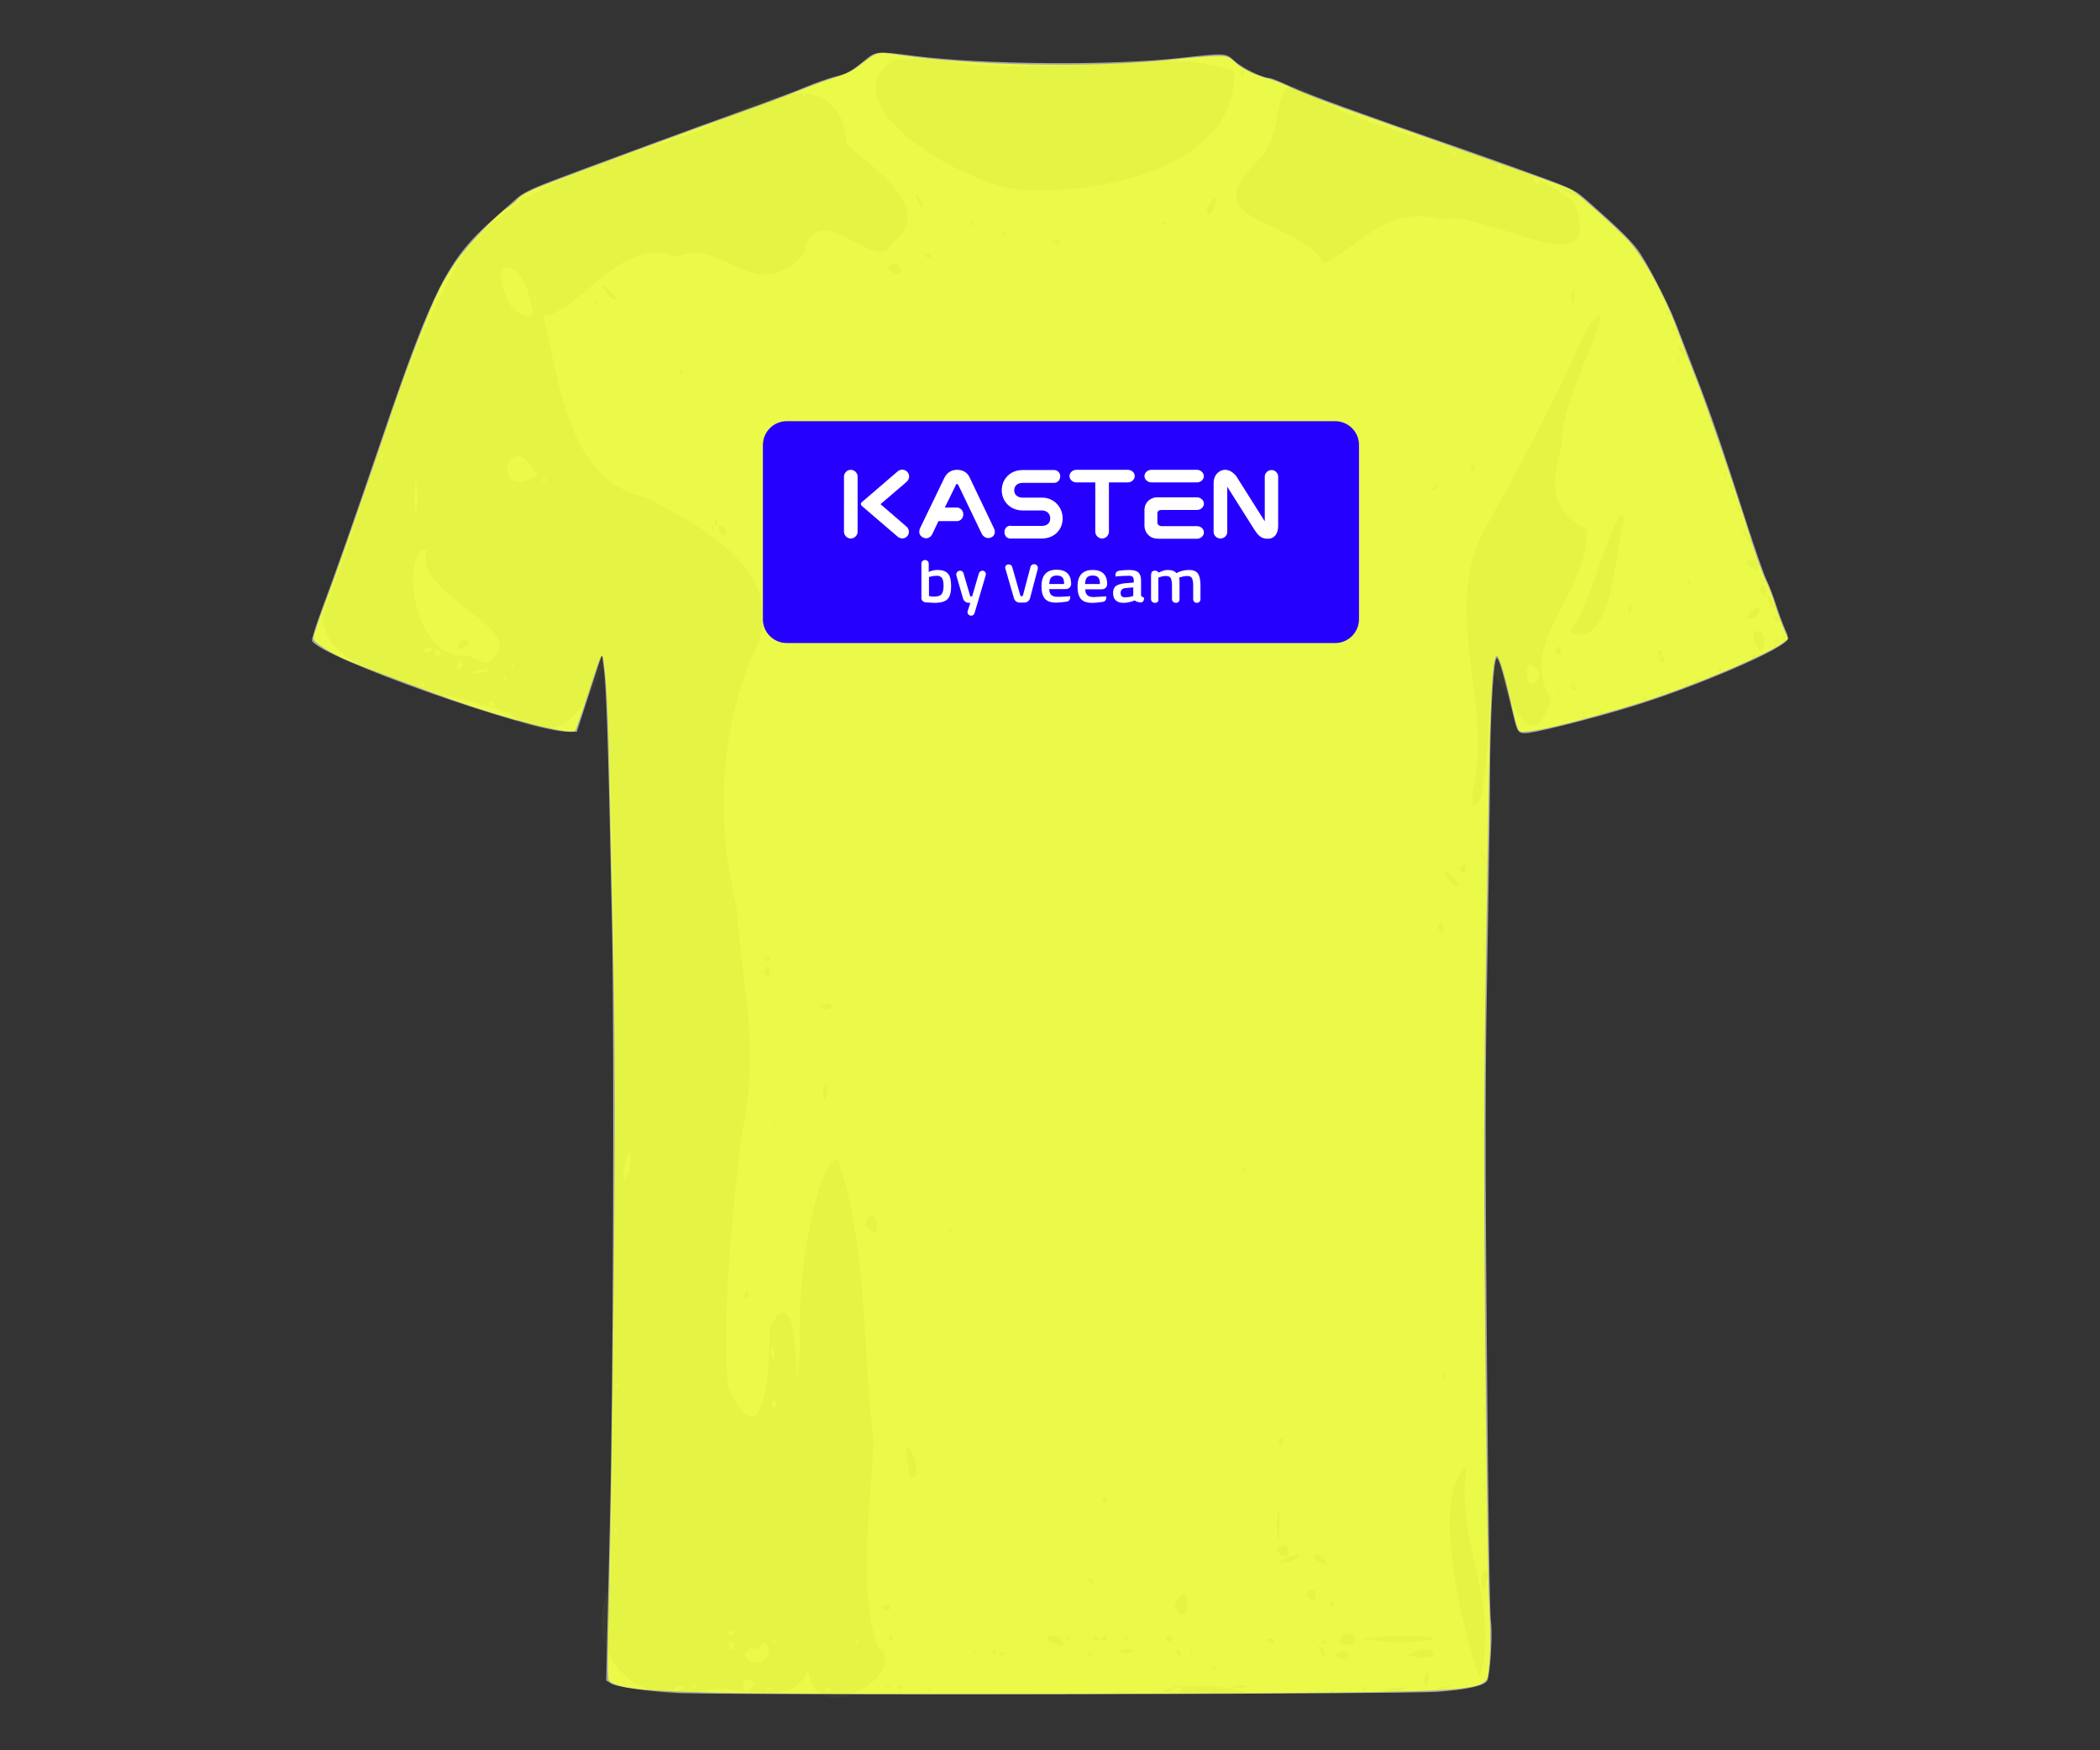 <?xml version="1.0" encoding="UTF-8" standalone="no"?>
<!-- Created with Inkscape (http://www.inkscape.org/) -->

<svg
   width="300"
   height="250"
   viewBox="0 0 79.375 66.146"
   version="1.1"
   id="svg6755"
   inkscape:version="1.2.1 (9c6d41e410, 2022-07-14)"
   sodipodi:docname="static-tshirt-inkscape.svg"
   xml:space="preserve"
   xmlns:inkscape="http://www.inkscape.org/namespaces/inkscape"
   xmlns:sodipodi="http://sodipodi.sourceforge.net/DTD/sodipodi-0.dtd"
   xmlns="http://www.w3.org/2000/svg"
   xmlns:svg="http://www.w3.org/2000/svg"><rect x="0" y="0" width="79.375" height="66.146" fill="#333333" stroke="none"/><sodipodi:namedview
     id="namedview6757"
     pagecolor="#ffffff"
     bordercolor="#666666"
     borderopacity="1.0"
     inkscape:showpageshadow="2"
     inkscape:pageopacity="0.0"
     inkscape:pagecheckerboard="0"
     inkscape:deskcolor="#d1d1d1"
     inkscape:document-units="px"
     showgrid="false"
     inkscape:zoom="2.0888418"
     inkscape:cx="195.32355"
     inkscape:cy="174.25925"
     inkscape:window-width="1920"
     inkscape:window-height="1009"
     inkscape:window-x="-8"
     inkscape:window-y="-8"
     inkscape:window-maximized="1"
     inkscape:current-layer="svg6755"
     showguides="false" /><defs
     id="defs6752"><linearGradient
       id="linearGradient11822"
       inkscape:swatch="solid"><stop
         style="stop-color:#2600ff;stop-opacity:1;"
         offset="0"
         id="stop11820" /></linearGradient><clipPath
       id="clip0_200_4114"><path
         id="rect2563"
         transform="translate(0.766)"
         d="M 0,0 H 172 V 64 H 0 Z" /></clipPath><inkscape:path-effect
       effect="bend_path"
       id="path-effect3680"
       is_visible="true"
       lpeversion="1"
       bendpath="M 0.766,32 H 172.766"
       prop_scale="1"
       scale_y_rel="false"
       vertical="false"
       hide_knot="false" /><clipPath
       id="clip0_200_4114-9"><rect
         width="172"
         height="64"
         fill="#ffffff"
         transform="translate(0.766)"
         id="rect35799"
         x="0"
         y="0" /></clipPath></defs><g
     inkscape:label="Layer 1"
     inkscape:groupmode="layer"
     id="layer1"
     transform="translate(-60.76,-31.211)" /><g
     id="g36612"
     transform="translate(-1.964,-0.207)"><path
       style="fill:#a7a7a7;stroke-width:0.069"
       d="m 27.615,64.188 c -1.21,-0.062 -2.359,-0.227 -2.574,-0.368 l -0.164,-0.108 0.04,-1.883 c 0.022,-1.036 0.069,-3.02 0.105,-4.41 0.114,-4.384 0.16,-17.906 0.075,-22.08 -0.13,-6.443 -0.208,-9.001 -0.295,-9.725 l -0.083,-0.692 -0.477,1.471 -0.477,1.471 h -0.302 c -1.463,0 -9.476,-2.846 -9.707,-3.447 -0.019,-0.05 0.159,-0.61 0.395,-1.246 0.584,-1.57 1.162,-3.218 2.253,-6.416 1.922,-5.638 2.484,-6.743 4.206,-8.267 0.352,-0.311 0.747,-0.661 0.878,-0.777 0.298,-0.263 0.646,-0.418 2.426,-1.076 0.78,-0.289 2.089,-0.773 2.907,-1.076 0.818,-0.303 2.251,-0.824 3.184,-1.157 0.933,-0.333 2.007,-0.737 2.388,-0.897 0.381,-0.16 0.874,-0.336 1.096,-0.391 0.501,-0.124 0.602,-0.177 1.118,-0.594 0.485,-0.392 0.444,-0.388 1.919,-0.2 2.593,0.329 7.44,0.368 10.022,0.08 1.767,-0.197 1.744,-0.199 2.095,0.125 0.279,0.257 1.049,0.63 1.3,0.63 0.065,0 0.425,0.144 0.801,0.32 0.594,0.279 2.768,1.071 6.152,2.243 0.533,0.185 1.436,0.504 2.007,0.711 2.76,0.998 2.501,0.875 3.284,1.566 0.922,0.815 1.384,1.267 1.662,1.628 0.328,0.426 1.15,2.002 1.445,2.772 0.117,0.305 0.46,1.192 0.762,1.973 0.581,1.499 0.938,2.535 1.917,5.572 0.331,1.028 0.674,2.011 0.762,2.186 0.088,0.174 0.244,0.579 0.347,0.9 0.103,0.321 0.259,0.746 0.347,0.946 0.136,0.309 0.145,0.377 0.063,0.458 -0.458,0.458 -3.554,1.77 -5.824,2.468 -1.343,0.413 -3.329,0.924 -3.905,1.005 -0.371,0.052 -0.439,-0.004 -0.548,-0.455 -0.041,-0.17 -0.166,-0.684 -0.278,-1.143 -0.112,-0.459 -0.246,-0.937 -0.299,-1.063 -0.093,-0.222 -0.098,-0.224 -0.143,-0.066 -0.108,0.379 -0.203,2.316 -0.213,4.316 -0.006,1.18 -0.052,4.453 -0.104,7.273 -0.076,4.187 -0.079,6.892 -0.012,14.743 0.05,5.851 0.109,9.765 0.152,9.997 0.072,0.39 -0.028,2 -0.138,2.212 -0.102,0.197 -0.731,0.34 -1.881,0.426 -1.272,0.095 -26.928,0.136 -28.684,0.046 z M 40.41,6.024 c -0.055,-0.143 -0.093,-0.126 -0.093,0.041 0,0.078 0.03,0.124 0.066,0.102 0.036,-0.023 0.049,-0.087 0.027,-0.143 z"
       id="path36131" /><path
       style="fill:#ebf949;fill-opacity:1;stroke-width:0.069"
       d="m 30.211,64.196 c -3.746,-0.049 -4.983,-0.164 -5.236,-0.487 -0.052,-0.066 -0.046,-1.078 0.017,-3.416 0.05,-1.827 0.125,-6.998 0.167,-11.49 0.073,-7.786 0.063,-9.359 -0.103,-16.647 -0.019,-0.818 -0.052,-2.314 -0.073,-3.322 -0.041,-1.903 -0.132,-3.414 -0.229,-3.772 -0.049,-0.182 -0.114,-0.027 -0.524,1.246 -0.258,0.799 -0.494,1.481 -0.526,1.514 -0.161,0.169 -2.447,-0.401 -4.533,-1.131 -1.129,-0.395 -3.419,-1.25 -4.004,-1.496 -0.718,-0.301 -1.36,-0.712 -1.36,-0.87 0,-0.078 0.206,-0.692 0.458,-1.364 0.502,-1.34 1.653,-4.63 2.475,-7.079 0.598,-1.782 1.457,-4 1.845,-4.767 0.144,-0.286 0.427,-0.753 0.629,-1.038 0.44,-0.624 1.489,-1.723 1.909,-2.002 0.167,-0.11 0.364,-0.278 0.438,-0.372 0.083,-0.105 0.407,-0.28 0.845,-0.454 0.979,-0.389 5.882,-2.202 7.536,-2.786 0.746,-0.264 1.743,-0.636 2.215,-0.827 0.472,-0.191 1.099,-0.419 1.394,-0.508 0.377,-0.113 0.654,-0.253 0.934,-0.472 0.645,-0.504 0.627,-0.5 1.462,-0.375 2.775,0.414 7.328,0.495 10.287,0.182 0.723,-0.076 1.503,-0.139 1.733,-0.139 0.389,0 0.439,0.019 0.717,0.27 0.273,0.247 0.756,0.473 1.287,0.602 0.114,0.028 0.503,0.188 0.865,0.356 0.362,0.168 1.219,0.504 1.904,0.747 0.685,0.242 2.585,0.913 4.222,1.49 4.02,1.418 4.265,1.508 4.465,1.637 0.299,0.194 1.679,1.432 2.082,1.868 0.605,0.654 1.434,2.193 1.929,3.579 0.11,0.307 0.39,1.038 0.624,1.625 0.429,1.076 1.426,3.994 2.083,6.098 0.196,0.628 0.445,1.317 0.552,1.531 0.107,0.214 0.26,0.603 0.339,0.865 0.079,0.262 0.227,0.674 0.328,0.917 l 0.184,0.441 -0.167,0.13 c -0.594,0.461 -3.573,1.714 -5.462,2.298 -2.021,0.625 -3.851,1.082 -4.341,1.084 -0.255,0.001 -0.224,0.077 -0.574,-1.418 -0.237,-1.01 -0.41,-1.521 -0.489,-1.439 -0.134,0.14 -0.221,1.643 -0.276,4.797 -0.194,10.99 -0.207,12.946 -0.136,21.146 0.04,4.606 0.106,9.029 0.148,9.829 0.069,1.318 0.053,2.179 -0.051,2.779 -0.083,0.481 -0.931,0.569 -5.978,0.618 -5.819,0.057 -18.385,0.069 -22.011,0.022 z"
       id="path36129"
       sodipodi:nodetypes="ccssssssssssssssssssssssssssssssssssssscsscssssssscc" /><path
       style="fill:#97a405;fill-opacity:0.064;stroke-width:0.069"
       d="m 28.584,64.102 c -2.761,0.776 -4.718,-1.606 -3.527,-4.137 0.072,-11.586 0.412,-23.183 -0.23,-34.759 -0.615,1.722 -1.812,3.529 -3.621,1.947 -2.226,-0.844 -6.992,-1.242 -7.053,-3.678 1.744,-4.48 2.771,-9.294 5.209,-13.468 2.154,-3.126 6.065,-3.729 9.343,-4.982 1.841,-1.141 5.013,-2.479 5.275,0.64 1.252,1.1 3.349,2.509 1.664,3.762 -0.463,1.236 -2.847,-1.976 -3.302,0.39 -1.877,2.012 -3.036,-0.693 -4.819,0.098 -2.03,-0.912 -3.753,2.231 -5.034,2.213 0.639,2.492 0.906,6.227 3.863,6.873 2.357,1.211 5.687,3.003 3.977,6.141 -1.174,2.983 -1.295,6.22 -0.528,9.322 0.255,3.419 0.912,5.431 0.169,8.735 -0.336,3.122 -0.7,6.302 -0.502,9.43 1.414,2.94 1.592,-0.729 1.581,-2.231 1.351,-2.581 0.848,4.459 1.171,0.566 -0.207,-2.04 0.594,-6.925 1.409,-6.964 1.146,3.377 0.919,7.091 1.339,10.474 0.004,2.312 -0.654,5.473 0.163,7.963 1.342,0.832 -2.252,3.322 -2.624,0.885 -0.638,1.583 -2.697,0.438 -3.925,0.78 z m 4.742,-0.037 c -0.213,-0.322 -0.181,0.305 0,0 z m -5.537,-0.069 c -0.016,-0.362 -0.95,0.528 0,0 z m 1.505,0.02 c -0.402,4.56e-4 -0.554,6.28e-4 0,0 z m 1.836,0.004 c -0.345,-0.253 -0.173,0.175 0,0 z m -2.839,-0.07 c -0.281,-0.224 -0.147,0.164 0,0 z m 2.197,-0.145 c -0.634,-0.507 -0.545,0.865 0,0 z m 0.03,-0.751 c 0.907,-0.102 0.389,-1.226 0.111,-0.506 -0.434,-0.238 -0.832,0.387 -0.111,0.506 z m 0.109,-0.927 c 0.159,-0.293 0.159,0.293 0,0 z m -0.9,0.277 c -0.283,-0.596 -0.304,0.561 0,0 z m 4.616,-0.221 c -0.171,0.106 0.204,0.223 0,0 z m -3.065,0.025 c -0.142,-0.249 -0.142,0.249 0,0 z m -1.55,-0.288 c -0.309,-0.351 -0.309,0.351 0,0 z m -4.43,-3.915 c -0.237,-0.276 -0.075,0.391 0,0 z m 6.022,-4.737 c -0.24,-0.545 -0.24,0.545 0,0 z m -6.043,-0.812 c -0.165,0.163 0.223,0.353 0,0 z m 5.94,-1.242 c -0.322,-0.494 0.095,1.099 0,0 z m -5.591,-3.639 c -1.59e-4,0.657 -2.11e-4,0.872 0,0 z m 0.11,-3.076 c 0.284,-2.231 -0.621,1.22 0,0 z M 20.561,26.705 c -0.421,0.093 0.391,0.41 0,0 z m -2.564,-0.636 c -0.296,-0.364 0.029,0.388 0,0 z m 3.054,-0.299 c -0.164,0.147 0.224,0.281 0,0 z m -0.803,-0.149 c 0.907,-0.411 -1.425,0.176 0,0 z m -0.803,-0.244 c -0.044,-0.641 -0.439,0.501 0,0 z m 0.868,-0.094 c 2.146,-1.216 -2.823,-2.502 -2.213,-4.293 -0.98,-0.196 -0.641,4.238 1.53,3.988 l 0.331,0.142 z m -1.038,-0.528 c -0.083,-0.663 0.917,-0.278 0,0 z m 2.055,0.535 c -0.171,0.106 0.204,0.223 0,0 z m -2.561,-0.454 c -0.002,0.315 -0.001,0.23 0,0 z m -0.117,0.087 c -0.3,-0.509 -0.408,0.325 0,0 z m -0.314,-0.167 c -0.336,-0.308 -0.613,0.406 0,0 z m -0.586,-5.751 c -0.153,-2.207 -0.153,2.207 0,0 z m 4.845,-0.658 c -0.16,-0.399 -0.16,0.399 0,0 z m -0.331,-0.173 c -1.084,-2.1 -1.867,1.107 0,0 z m -5.829,-0.727 c -0.077,-0.372 -0.142,0.395 0,0 z m 5.863,-4.273 c -0.003,0.332 -0.002,0.278 0,0 z m -0.262,-1.448 c -0.296,-1.874 -1.8,-1.902 -0.796,-0.026 0.116,0.304 1.096,0.84 0.796,0.026 z m 0.12,-0.352 c -0.164,0.147 0.224,0.281 0,0 z M 21.775,7.67 c 0.125,-0.291 -0.493,0.53 0,0 z m 3.106,-1.167 c -0.264,-0.191 -0.197,0.289 0,0 z m 7.545,-2.688 c -0.098,-0.284 -0.213,0.173 0,0 z m 6.906,60.338 c 0.41,0.001 0.672,0.002 0,0 z m 4.896,-0.018 c 2.11,-0.089 -1.386,0.176 0,0 z m 1.627,0.008 c 1.309,-0.657 5.371,0.368 1.754,0.064 -0.585,-0.003 -1.171,-0.021 -1.754,-0.064 z m 0.793,-0.073 c -0.29,-0.565 -0.816,0.573 0,0 z m 5.558,0.088 c 0.281,-0.224 0.147,0.164 0,0 z m -15.154,-0.071 c 0.223,-0.204 0.107,0.169 0,0 z m 17.248,-0.024 c 1.835,-0.348 -0.138,0.419 0,0 z m -18.412,-0.069 c 0.197,-0.289 0.264,0.191 0,0 z m 0.887,0.024 c 0.223,-0.204 0.107,0.169 0,0 z m 10.936,0 c 0.223,-0.204 0.107,0.169 0,0 z m 5.741,0.002 c 0.281,-0.224 0.147,0.164 0,0 z m 2.89,-0.023 c 1.5,-0.386 -0.416,0.259 0,0 z m -20.882,-0.047 c 0.223,-0.204 0.107,0.169 0,0 z m 2.765,-0.002 c 0.332,0.003 0.278,0.003 0,0 z m 5.814,0 c 0.332,0.003 0.278,0.003 0,0 z m 4.432,-0.003 c 0.935,-0.166 0.749,0.169 0,0 z m 8.615,0.003 c 0.315,0.002 0.23,0.001 0,0 z m -1.332,-0.264 c 0.385,-0.901 0.174,0.806 0,0 z m 2.12,-0.108 c -0.767,-2.241 -1.794,-6.879 -0.476,-7.953 -0.472,2.714 1.35,5.451 0.476,7.953 z M 58.086,60.865 c -0.003,0.332 -0.002,0.278 0,0 z m -10.155,2.508 c -0.364,-0.28 0.093,-0.238 0,0 z m 4.089,-0.531 c -0.573,-0.807 0.139,-0.29 0,0 z m 0.385,-0.058 c 0.673,-0.595 0.706,0.497 0,0 z m -9.288,-0.041 c -0.122,-0.458 0.26,0.227 0,0 z m 3.326,0.006 c -0.118,-0.459 0.424,0.131 0,0 z m 0.53,-0.069 c 0.059,-0.318 0.059,0.318 0,0 z m 8.209,0.088 c 1.024,-0.657 1.54,0.359 0,0 z M 37.831,62.64 c 0.158,-0.144 -0.055,0.332 0,0 z m 0.995,0.036 c -0.1,-0.356 0.232,0.265 0,0 z m 0.912,0.019 c 0.212,-0.267 0.212,0.267 0,0 z m -0.251,-0.084 c 0.159,-0.293 0.159,0.293 0,0 z m 4.682,0.002 c 0.915,-0.239 0.739,0.231 0,0 z m 7.76,-0.324 c 0.281,-0.224 0.147,0.164 0,0 z m 0.623,-5.52e-4 c 0.406,-0.931 1.192,0.402 0,0 z m -16.968,-0.08 c -0.096,-0.436 0.351,0.053 0,0 z m 5.962,7.81e-4 c -0.082,-0.717 1.47,0.66 0,0 z m 0.571,-0.082 c -0.159,-0.293 -0.159,0.293 0,0 z m 0.722,0 0.075,-0.01 z m 0.468,0.078 c -0.169,-0.404 0.485,0.095 0,0 z m 0.916,-0.078 0.075,-0.01 z m 1.384,0 0.075,-0.01 z m 4.214,0.059 c 0.25,-0.277 0.505,0.371 0,0 z m 3.602,-0.023 c 1.257,-0.273 4.531,-0.049 1.485,0.104 -0.498,0.004 -0.988,-0.092 -1.485,-0.104 z m -13.702,-0.046 c 0.421,-0.016 0.817,-0.031 0,0 z m 2.533,0.011 c 0.159,-0.293 0.159,0.293 0,0 z m 1.315,0 c 0.309,-0.351 0.309,0.351 0,0 z m 0.9,0 c 0.159,-0.293 0.159,0.293 0,0 z m 1.523,0 c 0.384,-0.363 0.384,0.363 0,0 z m 0.346,-1.246 c 0.729,-1.344 0.618,1.228 0,0 z m -11.075,0.069 c 0.461,-0.366 0.461,0.366 0,0 z m 16.958,-0.138 c 0.234,-0.327 0.234,0.327 0,0 z m -0.9,-0.346 c 0.448,-0.692 0.568,0.69 0,0 z m 6.687,-0.179 c -0.252,-1.06 0.55,-0.836 0,0 z M 43.086,59.912 c 0.047,-0.305 0.434,0.524 0,0 z M 50.215,59.289 c 1.189,-0.684 1.098,-0.047 0,0 z m 1.384,-0.212 c 0.115,-0.531 1.121,0.84 0,0 z m 6.517,0.004 c 0.059,-0.318 0.059,0.318 0,0 z m -7.902,-0.277 c 0.541,-0.669 0.697,0.734 0,0 z m 7.904,-0.311 c 0.119,-0.299 -0.014,0.474 0,0 z m -7.904,-0.658 c 0.153,-1.96 0.153,1.96 0,0 z m -6.576,-0.934 c 0.239,-0.439 0.239,0.439 0,0 z m 14.417,-0.623 c 0.09,-0.543 0.01,0.727 0,0 z M 36.371,56.036 c -0.568,-2.697 0.746,0.224 0,0 z m 21.684,-0.969 c 0.053,-0.558 0.053,0.558 0,0 z m -7.771,-0.381 c 0.239,-0.439 0.239,0.439 0,0 z m 7.768,-0.311 c 0.055,-0.437 0.055,0.437 0,0 z m -15.503,-0.048 c 0.315,0.002 0.23,0.001 0,0 z m 15.51,-0.818 c 0.077,-0.782 0.019,0.976 0,0 z m 0.008,-2.561 c 0.02,-2.505 0.022,2.48 0,0 z m -1.622,1.246 c 0.16,-0.399 0.16,0.399 0,0 z M 30.073,49.149 c 0.239,-0.439 0.239,0.439 0,0 z m 4.607,-2.632 c 0.305,-1.248 0.797,0.982 0,0 z m 3.128,0.198 c 0.281,-0.224 0.147,0.164 0,0 z m 11.067,-2.293 c 0.212,-0.267 0.212,0.267 0,0 z m 9.117,-1.365 c 0.073,-0.902 0.021,1.1 0,0 z m -26.793,-0.415 c 0.101,-0.422 0.002,0.601 0,0 z m 26.791,-0.623 c 0.083,-0.662 0.015,0.852 0,0 z M 33.049,41.5 c 0.332,-1.086 0.176,0.945 0,0 z m -0.104,-3.253 c 0.744,-0.401 0.45,0.362 0,0 z m 25.113,-0.658 c 0.083,-0.662 0.015,0.852 0,0 z m -27.224,-0.658 c 0.283,-0.596 0.304,0.561 0,0 z m 27.227,-0.9 c 0.046,-1.171 0.046,1.171 0,0 z m -27.227,0.415 c 0.309,-0.351 0.309,0.351 0,0 z m 25.472,-1.177 c 0.283,-0.596 0.304,0.561 0,0 z m 0.554,-1.661 c -1.031,-1.296 0.906,0.484 0,0 z m 0.277,-0.554 c 0.283,-0.596 0.304,0.561 0,0 z m 0.918,-0.326 c -0.363,-0.717 0.39,0.372 0,0 z m -0.444,-2.547 c 0.872,-3.327 -1.265,-6.847 0.519,-10.069 1.398,-2.468 2.692,-4.934 3.827,-7.533 1.595,-1.944 -1.215,3.102 -0.942,4.408 -0.48,1.648 -0.432,2.479 0.918,3.227 0.104,2.472 -2.679,4.206 -1.343,6.428 -0.821,2.546 -1.654,-0.591 -2.155,-0.915 -0.31,1.275 -0.168,5.224 -0.816,4.889 l -0.007,-0.435 z m 2.572,-4.464 c -0.729,-1.344 -0.618,1.228 0,0 z m -38.485,1.73 c -0.544,-0.248 0.772,0.194 0,0 z m 40.064,-0.117 c 0.223,-0.204 0.106,0.171 0,0 z m 0.623,-0.175 c 0.277,-0.235 0.218,0.178 0,0 z m -0.623,-0.032 c 0.223,-0.204 0.106,0.171 0,0 z m 2.267,-0.459 c 0.201,-0.468 0.235,0.208 0,0 z m -45.394,-0.165 c -0.473,-0.377 0.509,0.17 0,0 z m 42.187,-0.16 c 0.055,-0.437 0.055,0.437 0,0 z m 3.844,0.127 c 0.297,-0.404 0.146,0.215 0,0 z m 0.293,-0.127 c 0.159,-0.292 0.159,0.292 0,0 z M 61.321,26.197 c 0.067,-0.567 0.469,0.358 0,0 z m 0.177,-0.063 c -0.159,-0.292 -0.159,0.292 0,0 z m 3.984,-0.049 c -0.027,-0.3 0.215,0.406 0,0 z m 0.169,-0.024 c 0.213,-0.173 0.098,0.284 0,0 z m 0.377,-0.096 c 0.743,-0.554 -0.09,0.264 0,0 z m 0.892,-0.422 c 0.058,-0.363 0.202,0.262 0,0 z m -2.276,-0.453 c -0.032,-0.964 0.504,0.622 0,0 z m 0.177,-0.063 c -0.159,-0.292 -0.159,0.292 0,0 z m 3.357,0 c 0.181,-0.305 0.213,0.322 0,0 z m 0.357,-0.177 c -0.903,-1.132 0.531,-0.998 0,0 z m -7.798,-0.066 c 0.314,-0.475 0.314,0.475 0,0 z m 8.288,-0.182 c 0.35,-0.33 -0.034,0.217 0,0 z m -7.734,-0.511 c 0.893,-1.019 1.694,-5.028 2.077,-4.313 -0.367,1.04 -0.396,5.094 -2.077,4.313 z m 7.752,0.353 c 0.104,-0.25 0.332,0.209 0,0 z m 0.3,-0.065 c 0.187,-0.443 0.109,0.295 0,0 z m -0.218,-0.661 c -0.425,-0.455 0.404,-0.084 0,0 z m -1.155,-0.146 c 0.668,-0.985 0.656,0.13 0,0 z m -4.465,-0.346 c 0.16,-0.508 0.16,0.508 0,0 z m 5.406,-0.085 c -0.582,-1.246 0.586,0.54 0,0 z M 68.488,22.546 c 0.187,-0.691 0.418,0.586 0,0 z m -2.769,-0.358 c 0.159,-0.292 0.159,0.292 0,0 z m 2.855,0.023 c -0.436,-0.356 0.424,0.087 0,0 z m -0.213,-0.448 c -0.965,-0.43 0.295,-0.639 0,0 z m -0.269,-1.028 c -0.767,-1.29 0.426,0.279 0,0 z m -38.945,-0.432 c -0.075,-0.778 0.683,0.6 0,0 z m -0.283,-0.171 c -0.027,-0.3 0.215,0.406 0,0 z m 0.099,-0.193 c 0.16,-0.399 0.16,0.399 0,0 z M 67.766,19.815 c 0.216,-0.391 -0.025,0.28 0,0 z m -0.065,-0.294 c -0.35,-0.649 0.286,0.176 0,0 z M 67.49,19.014 c -0.192,-0.407 0.272,0.099 0,0 z m -0.066,-0.323 c -0.35,-0.649 0.286,0.176 0,0 z m -11.326,-0.032 c 0.414,-0.492 0.067,0.276 0,0 z m 11.006,-0.558 c 0.213,-0.173 0.098,0.284 0,0 z m -9.552,-0.238 c 0.16,-0.399 0.16,0.399 0,0 z m 9.275,-0.796 c 0.14,-0.288 0.099,0.27 0,0 z m -0.245,-0.904 c -0.1,-0.356 0.232,0.265 0,0 z M 27.65,14.298 c 0.159,-0.292 0.159,0.292 0,0 z m 37.724,-0.485 c 0.14,-0.288 0.099,0.27 0,0 z m 0.237,-0.164 c -0.696,-0.884 0.442,0.141 0,0 z m -0.275,-0.74 c -0.1,-0.356 0.232,0.265 0,0 z m -4.174,-0.341 c 0.059,-0.318 0.059,0.318 0,0 z m 4.004,0.065 c 0.213,-0.173 0.098,0.284 0,0 z m -0.242,-0.618 c 0.212,-0.168 0.174,0.293 0,0 z M 24.466,11.667 c 0.159,-0.292 0.159,0.292 0,0 z m 0.554,-0.208 c -1.031,-1.295 0.906,0.484 0,0 z M 61.36,11.339 c 0.2,-0.667 0.074,1.002 0,0 z m -25.819,-0.986 c 0.541,-0.669 0.697,0.734 0,0 z M 51.876,9.937 c -1.467,-1.599 -4.829,-1.33 -2.227,-3.804 1.084,-1.337 0.102,-3.828 2.367,-2.035 3.005,1.538 6.846,1.673 9.434,3.738 1.367,3.454 -3.446,0.202 -5.036,0.671 -2.089,-0.631 -3.228,1.205 -4.469,1.662 l -0.069,-0.234 z m 8.306,-2.838 c -0.432,-0.489 -0.181,0.274 0,0 z m -1.428,-0.568 c -0.295,-0.301 -0.231,0.307 0,0 z m -1.722,-0.539 c -0.212,-0.168 -0.174,0.293 0,0 z m -1.384,-0.555 c -0.276,-0.412 -0.055,0.241 0,0 z m -2.388,-0.842 c -0.174,-0.264 -0.203,0.281 0,0 z m -16.335,5.272 c 0.309,-0.351 0.309,0.351 0,0 z M 19.494,9.75 c 0.359,-0.319 0.034,0.356 0,0 z m 22.306,-0.445 c 0.179,-0.308 0.399,0.465 0,0 z m 0.764,0.004 0.097,-0.061 z m -2.77,-0.256 c 0.199,-0.263 0.217,0.167 0,0 z m -1.095,-0.33 c -0.275,-0.534 0.273,0.231 0,0 z m 7.138,-0.078 c 0.281,-0.224 0.147,0.164 0,0 z m 1.736,-0.53 c 0.728,-1.276 0.105,0.868 0,0 z m -10.78,-0.094 c -0.572,-0.799 0.141,-0.287 0,0 z m 25.057,-0.133 c 0.158,-0.144 -0.055,0.332 0,0 z M 37.87,2.528 c 3.478,0.648 7.782,-0.668 10.744,0.366 0.141,3.658 -5.205,4.711 -8.136,4.484 -2.105,-0.235 -7.245,-3.182 -4.731,-4.915 0.602,9.77e-4 1.562,-0.136 2.123,0.065 z m 23.627,5.079 c -1.554,-0.706 0.486,-0.035 0,0 z m -12.621,-4.692 c 0.141,-0.354 0.082,0.54 0,0 z"
       id="path36127"
       sodipodi:nodetypes="ccccccccccccccccccccccccccccsscccccccccccccccccccccccccccccccccccccccccccccccccccccccccccccccccccccccccccccccccccccccccccccccccccccccccccccccccccccccccccccccccccccccccccccccccccssccccccccccccccccccccccccccccccccccccccccccccccccccccccccccccccccccccccccccccccccccccccccccccccccccccccccccccccccccccccccccccccccccssccccccsscccccccccccccccccccccccccccccccccccccccccccccccccccccccccccccccccccccccccccccccccccccccccccccccccccccccccccccccccccsscccccssccccccccccccccccc" /><g
       clip-path="url(#clip0_200_4114-9)"
       id="g35797"
       transform="matrix(0.131,0,0,0.131,30.699,16.124)"><path
         d="M 165.88,64 H 7.651 C 3.857,64 0.766,60.929 0.766,57.16 V 6.909 C 0.766,3.071 3.857,0 7.651,0 H 165.88 c 3.794,0 6.886,3.071 6.886,6.84 v 50.251 c 0,3.839 -3.092,6.91 -6.886,6.91 z"
         fill="#2600ff"
         id="path35767" /><path
         d="m 51.143,42.922 c 1.405,0 2.389,0.349 3.021,1.047 0.632,0.698 0.913,1.954 0.913,3.699 0,1.745 -0.351,3.001 -1.054,3.699 -0.703,0.698 -1.967,1.047 -3.794,1.047 -0.351,0 -1.616,-0.07 -2.529,-0.14 -0.632,-0.07 -1.194,-0.558 -1.194,-1.256 v -9.911 c 0,-0.628 0.492,-1.047 1.054,-1.047 0.632,0 1.054,0.489 1.054,1.047 v 2.373 c 0.984,-0.419 1.827,-0.558 2.529,-0.558 z m -0.984,7.677 c 1.054,0 1.756,-0.209 2.178,-0.698 0.351,-0.488 0.562,-1.256 0.562,-2.303 0,-1.047 -0.141,-1.884 -0.421,-2.303 -0.281,-0.419 -0.773,-0.698 -1.476,-0.698 -0.632,0 -1.265,0.07 -1.967,0.279 l -0.351,0.07 v 5.514 c 0.703,0.14 1.194,0.14 1.476,0.14 z"
         fill="#ffffff"
         id="path35769" /><path
         d="m 57.678,43.132 c 0.492,0 0.843,0.279 0.984,0.768 l 1.897,6.491 c 0.07,0.279 0.562,0.279 0.632,0 l 1.897,-6.491 c 0.141,-0.419 0.562,-0.768 0.984,-0.768 0.703,0 1.194,0.628 0.984,1.326 l -3.232,10.957 c -0.141,0.419 -0.492,0.698 -0.984,0.698 -0.703,0 -1.194,-0.698 -0.984,-1.326 l 0.773,-2.373 h -0.422 c -0.773,0 -1.475,-0.489 -1.686,-1.256 l -1.967,-6.77 c -0.07,-0.628 0.421,-1.256 1.124,-1.256 z"
         fill="#ffffff"
         id="path35771" /><path
         d="m 88.873,50.53 0.562,-0.07 v 0.419 c 0,0.628 -0.422,1.117 -1.054,1.186 -1.124,0.14 -2.108,0.279 -3.021,0.279 -1.476,0 -2.529,-0.349 -3.232,-1.117 -0.632,-0.768 -0.984,-1.954 -0.984,-3.559 0,-3.211 1.476,-4.816 4.356,-4.816 2.811,0 4.216,1.396 4.216,4.188 -0.07,0.838 -0.773,1.396 -1.546,1.396 h -4.778 c 0,0.768 0.211,1.326 0.562,1.675 0.351,0.349 0.984,0.558 1.967,0.558 0.984,0 1.967,-0.07 2.951,-0.14 z m -1.194,-3.559 c 0,-0.907 -0.141,-1.536 -0.492,-1.884 -0.281,-0.349 -0.843,-0.558 -1.616,-0.558 -0.773,0 -1.265,0.209 -1.616,0.558 -0.351,0.349 -0.492,0.977 -0.562,1.884 z"
         fill="#ffffff"
         id="path35773" /><path
         d="m 99.834,50.53 v 0.489 c 0,0.558 -0.421,1.047 -0.984,1.117 -1.124,0.14 -2.178,0.279 -3.091,0.279 -1.476,0 -2.53,-0.349 -3.232,-1.117 -0.632,-0.768 -0.984,-1.954 -0.984,-3.559 0,-3.211 1.476,-4.816 4.356,-4.816 2.81,0 4.216,1.396 4.216,4.188 -0.07,0.838 -0.773,1.396 -1.546,1.396 h -4.778 c 0,0.768 0.211,1.326 0.562,1.675 0.351,0.349 0.984,0.558 1.967,0.558 0.913,-0.07 3.513,-0.209 3.513,-0.209 z M 98.007,46.971 c 0,-0.907 -0.141,-1.536 -0.492,-1.884 -0.281,-0.349 -0.843,-0.558 -1.616,-0.558 -0.773,0 -1.265,0.209 -1.616,0.558 -0.351,0.349 -0.492,0.977 -0.562,1.884 z"
         fill="#ffffff"
         id="path35775" /><path
         d="m 109.882,45.924 v 4.118 c 0,0.279 0.07,0.488 0.211,0.558 0.14,0.07 0.351,0.209 0.632,0.279 v 0.419 c 0,0.628 -0.562,1.117 -1.194,0.977 -0.633,-0.07 -1.125,-0.279 -1.476,-0.558 -1.054,0.419 -2.178,0.698 -3.232,0.698 -1.967,0 -3.021,-0.977 -3.021,-2.861 0,-0.907 0.281,-1.605 0.843,-2.024 0.562,-0.419 1.405,-0.628 2.529,-0.768 l 2.6,-0.209 v -0.628 c 0,-0.489 -0.141,-0.838 -0.351,-1.047 -0.211,-0.209 -0.562,-0.279 -1.054,-0.279 -0.843,0 -1.968,0.07 -3.232,0.14 l -0.633,0.07 v -0.558 c 0,-0.489 0.281,-0.907 0.773,-1.047 1.124,-0.209 2.178,-0.279 3.162,-0.279 1.194,0 2.108,0.209 2.67,0.698 0.492,0.489 0.773,1.256 0.773,2.303 z m -4.497,2.233 c -0.913,0.07 -1.405,0.558 -1.405,1.396 0,0.838 0.421,1.256 1.194,1.256 0.703,0 1.406,-0.07 2.108,-0.279 l 0.351,-0.14 v -2.443 z"
         fill="#ffffff"
         id="path35777" /><path
         d="m 113.887,52.414 c -0.632,0 -1.124,-0.488 -1.124,-1.047 V 44.458 c 0,-0.768 0.281,-1.326 1.054,-1.326 0.913,0 1.124,0.558 1.124,0.558 0.983,-0.488 1.827,-0.768 2.599,-0.768 1.195,0 2.038,0.279 2.53,0.907 1.194,-0.628 2.459,-0.907 3.654,-0.907 1.194,0 2.037,0.349 2.529,0.977 0.492,0.698 0.773,1.815 0.773,3.42 v 4.048 c 0,0.628 -0.492,1.047 -1.054,1.047 -0.632,0 -1.054,-0.488 -1.054,-1.047 v -3.978 c 0,-0.977 -0.141,-1.675 -0.351,-2.094 -0.211,-0.419 -0.703,-0.628 -1.406,-0.628 -0.632,0 -1.264,0.14 -1.967,0.349 l -0.351,0.14 c 0.14,0.209 0.14,1.047 0.14,2.303 v 3.908 c 0,0.628 -0.421,1.047 -1.054,1.047 -0.632,0 -1.124,-0.488 -1.124,-1.047 v -3.839 c 0,-1.047 -0.14,-1.815 -0.351,-2.233 -0.211,-0.419 -0.703,-0.628 -1.405,-0.628 -0.703,0 -1.265,0.14 -1.897,0.349 l -0.281,0.14 v 6.212 c 0.14,0.628 -0.352,1.047 -0.984,1.047 z"
         fill="#ffffff"
         id="path35779" /><path
         d="m 71.66,41.317 c 0.562,0 0.984,0.349 1.054,0.768 l 2.319,8.166 c 0.141,0.349 0.632,0.349 0.773,0 l 2.178,-8.236 c 0.141,-0.489 0.562,-0.768 1.054,-0.768 0.703,0 1.194,0.698 1.054,1.326 l -2.248,8.515 c -0.211,0.768 -0.913,1.256 -1.686,1.256 h -1.265 c -0.773,0 -1.476,-0.488 -1.686,-1.256 l -2.459,-8.515 c -0.281,-0.558 0.211,-1.256 0.913,-1.256 z"
         fill="#ffffff"
         id="path35781" /><path
         d="m 72.222,30.151 c -0.984,0 -1.756,0.768 -1.756,1.815 0,0.558 0.211,1.047 0.492,1.396 0.351,0.349 0.773,0.488 1.194,0.488 h 9.134 c 3.443,0 5.972,-2.443 5.972,-5.793 0,-3.35 -2.6,-6.002 -5.902,-6.002 h -5.621 c -1.476,0 -2.459,-0.838 -2.459,-2.094 0,-1.326 0.984,-2.163 2.459,-2.163 h 9.064 c 1.124,0 1.757,-0.977 1.757,-1.884 0,-1.047 -0.773,-1.815 -1.757,-1.815 h -9.134 c -3.443,0 -5.972,2.513 -5.972,5.863 0,3.28 2.6,5.793 5.972,5.793 h 5.551 c 1.476,0 2.459,0.907 2.459,2.303 0,1.326 -0.913,2.164 -2.459,2.164 h -8.993 z"
         fill="#ffffff"
         id="path35783" /><path
         d="m 108.056,15.843 c 0,0.977 -0.914,1.815 -1.968,1.815 h -3.372 -2.108 v 14.238 c 0,1.047 -0.913,1.954 -1.967,1.954 -1.054,0 -1.967,-0.907 -1.967,-1.954 V 17.658 h -1.756 -3.724 c -1.054,0 -1.967,-0.838 -1.967,-1.815 0,-0.977 0.913,-1.815 1.967,-1.815 h 3.724 3.162 0.211 4.357 3.372 c 1.195,0 2.038,0.838 2.038,1.815 z"
         fill="#ffffff"
         id="path35785" /><path
         d="m 128.009,32.105 c 0,0.977 -0.913,1.815 -1.967,1.815 h -3.443 -3.302 -0.352 -2.389 -0.351 -0.913 c 0,0 -1.335,0 -1.827,-0.209 -0.351,-0.14 -0.632,-0.209 -0.913,-0.419 -0.984,-0.628 -1.617,-1.745 -1.687,-3.001 v -0.14 -0.419 -0.768 -2.164 -1.186 c 0,-1.326 0.633,-2.443 1.687,-3.071 0.281,-0.209 0.632,-0.279 0.913,-0.419 0.492,-0.209 1.827,-0.14 1.827,-0.14 h 0.913 0.351 2.389 0.352 3.302 3.443 c 1.054,0 1.967,0.838 1.967,1.815 0,0.977 -0.913,1.815 -1.967,1.815 h -3.443 -3.302 -0.352 -2.389 -0.702 c -0.703,0 -1.265,0.209 -1.265,1.047 v 2.582 c 0,0.698 0.703,1.047 1.265,1.047 h 0.702 2.389 0.352 3.302 3.443 c 1.054,0 1.967,0.768 1.967,1.815 z m -2.038,-18.076 h -3.372 -3.302 -0.352 -2.389 -3.723 c -1.054,0 -1.968,0.838 -1.968,1.815 0,0.977 0.914,1.815 1.968,1.815 h 3.723 2.389 0.352 3.372 3.373 c 1.054,0 1.967,-0.838 1.967,-1.815 -0.07,-0.977 -0.913,-1.815 -2.038,-1.815 z"
         fill="#ffffff"
         id="path35787" /><path
         d="m 28.098,15.983 v 6.561 2.792 6.561 c 0,1.047 -0.913,1.954 -1.967,1.954 -1.054,0 -1.967,-0.907 -1.967,-1.954 V 25.335 22.543 15.983 c 0,-1.047 0.913,-1.954 1.967,-1.954 1.054,0 1.967,0.907 1.967,1.954 z"
         fill="#ffffff"
         id="path35789" /><path
         d="m 34.702,23.939 7.518,-6.421 c 0.703,-0.628 0.984,-1.675 0.492,-2.513 -0.632,-1.117 -2.108,-1.326 -3.021,-0.558 l -10.399,8.934 c -0.351,0.279 -0.351,0.768 0,1.047 l 10.328,8.864 c 0.703,0.628 1.827,0.698 2.529,0.14 0.984,-0.768 0.984,-2.233 0.07,-3.001 z"
         fill="#ffffff"
         id="path35791" /><path
         d="m 149.44,15.983 v 14.238 c 0,2.233 -1.054,3.699 -3.022,3.699 -2.107,0 -2.88,-1.256 -3.724,-2.443 l -7.939,-12.563 v 13.051 c 0,1.047 -0.913,1.884 -1.967,1.884 -1.054,0 -1.968,-0.838 -1.968,-1.954 V 17.728 c 0,-2.094 1.476,-3.699 3.373,-3.699 1.335,0 2.529,0.977 3.232,1.954 0.07,0.14 8.15,12.912 8.15,12.912 V 15.913 c 0,-0.698 0.703,-1.815 1.968,-1.815 0.983,0 1.897,0.838 1.897,1.884 z"
         fill="#ffffff"
         id="path35793" /><path
         d="M 67.374,30.779 60.628,16.681 c -0.632,-1.675 -1.897,-2.652 -3.864,-2.652 -1.616,0 -3.021,0.838 -3.794,2.652 l -6.675,13.819 c -1.335,2.443 0.913,3.35 1.546,3.28 0.773,0 1.476,-0.488 1.827,-1.256 0.281,-0.628 1.757,-3.699 1.757,-3.699 h 5.34 c 1.054,0 1.827,-0.907 1.827,-1.954 0,-1.047 -0.843,-1.954 -1.827,-1.954 h -3.513 l 3.091,-6.281 v -0.07 c 0.07,-0.209 0.211,-0.349 0.281,-0.419 0.07,0 0.211,0 0.281,0 0.141,0.07 0.281,0.279 0.351,0.489 l 6.675,13.889 c 0.281,0.558 1.405,1.815 3.021,0.838 0.773,-0.489 0.984,-1.605 0.422,-2.582 z"
         fill="#ffffff"
         id="path35795" /></g></g></svg>
